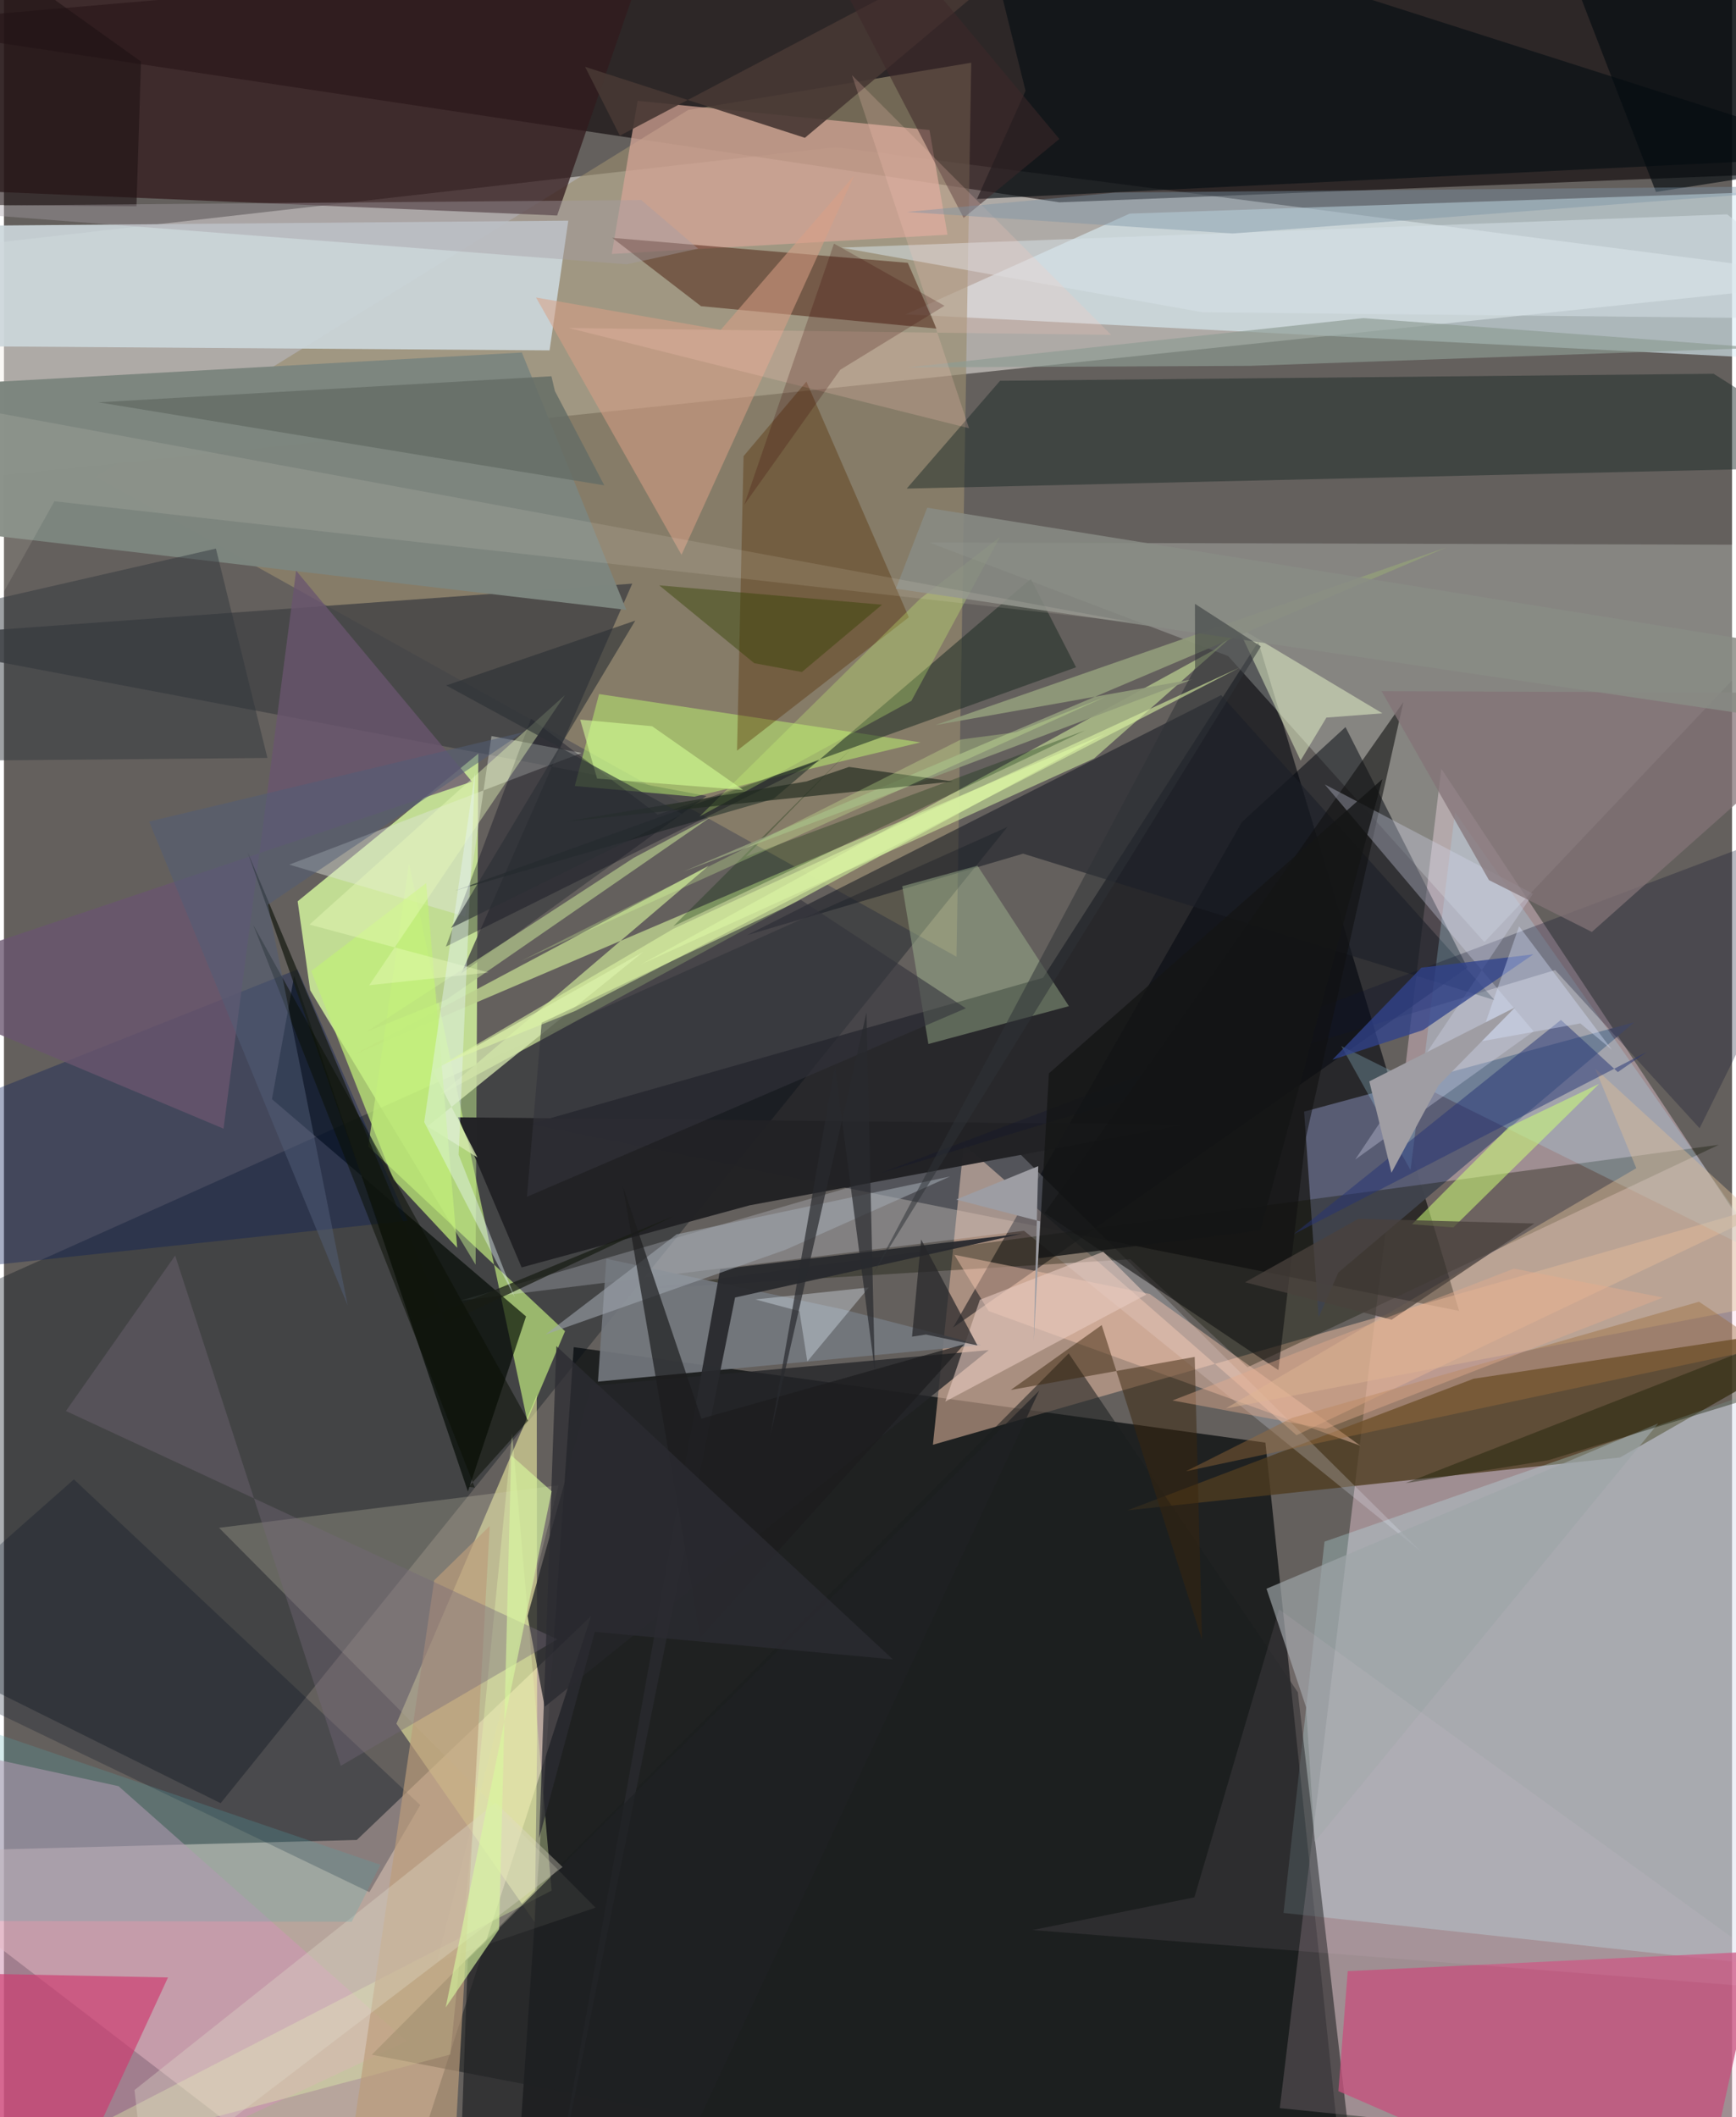 <svg xmlns="http://www.w3.org/2000/svg" width="228" height="278" viewBox="0 0 836 1024"><path fill="#64605d" d="M0 0h836v1024H0z"/><path fill="#151719" fill-opacity=".867" d="M275.645 651.58l334.612 46.17 40.08 382.623L246.106 1086z"/><path fill="#f5f2eb" fill-opacity=".51" d="M402.315 71.18L898 135.38-62 236.325V123.993z"/><path fill="#fdd9e8" fill-opacity=".384" d="M898 1048.238l-280.792-28.614 78.148-647.805L898 678.337z"/><path fill="#090002" fill-opacity=".596" d="M794.351-62L-62 11.75l572.563 86.112L898 82.457z"/><path fill="#06090f" fill-opacity=".631" d="M502.65 472.928l104.172-162.546 97.156 323.667-449.919-90.294z"/><path fill="#ffe1d4" fill-opacity=".533" d="M185.746 1086l98.259-304.313L170.7 889.925l-232.7 6.15z"/><path fill="#c9e898" fill-opacity=".914" d="M228.17 611.67l1.314-247.153-87.404 71.42 6.06 43.018z"/><path fill="#dbeff7" fill-opacity=".608" d="M898 175.586l-43.171-82.874-310.23 10.61-108.377 48.734z"/><path fill="#988c6e" fill-opacity=".643" d="M331.027 53.188L44.202 230.577l416.612 232.165 7.129-432.413z"/><path fill="#000b14" fill-opacity=".325" d="M-62 645.218l547.452-245.245L104.824 872.15-62 789.26z"/><path fill="#4f3c20" fill-opacity=".792" d="M898 638.507L781.785 704.94l-238.37 25.586 167.547-63.68z"/><path fill="#311a1d" fill-opacity=".753" d="M267.604 104.246L324.772-62H-62l48.663 154.393z"/><path fill="#f6fffb" fill-opacity=".231" d="M447.651 262.374l144.586 54.951 123.942 138.323L898 263.618z"/><path fill="#cbd6db" fill-opacity=".914" d="M273.012 106.727L-62 109.574v57.575l325.953 2.311z"/><path fill="#f6f4a6" fill-opacity=".565" d="M189.863 833.686l67.892-158.846.162 168.398-1.12 86.52z"/><path fill="#dbb199" fill-opacity=".58" d="M625.314 694.154L867.246 578.94 449.411 698.778l14.944-145.244z"/><path fill="#01040c" fill-opacity=".498" d="M598.909 397.571l50.095-45.914L707.96 467.99l-248.799 174.1z"/><path fill="#bacf8d" fill-opacity=".831" d="M532.565 355.04L210.621 529.803l130.41-111.152-171.709 91.467z"/><path fill="#c2f4fc" fill-opacity=".275" d="M898 655.5l-259.162 90.132-19.825 179.586 255.998 27.72z"/><path fill="#595d75" fill-opacity=".976" d="M628.98 537.661l159.772-43.233-143.164 120.978-9.611 21.775z"/><path fill="#424245" fill-opacity=".816" d="M303.95 282.288l-82.745 188.604 118.684-85.894L-62 308.885z"/><path fill="#d096b5" fill-opacity=".561" d="M55.423 863.904L-62 838.311-15.245 1086l210.101-98.717z"/><path fill="#192725" fill-opacity=".471" d="M436.737 236.31l45.154-52.143 345.194-3.387L898 225.635z"/><path fill="#1b1d1d" fill-opacity=".553" d="M656.86 1086l-30.92-267.492-110.845-163.921L177.966 993.8z"/><path fill="#d5a596" fill-opacity=".733" d="M447.745 62.889L306.543 48.762l-12.51 74.082 162.417-9.334z"/><path fill="#c9f483" fill-opacity=".651" d="M195.942 417.753l57.184 269.359 18.303-43.256-95.201-89.322z"/><path fill="#7d867f" fill-opacity=".988" d="M-33.936 186.353l284.486-15.838 50.525 124.46-340.905-39.981z"/><path fill="#c6517d" fill-opacity=".765" d="M817.074 1086l31.265-142.141-198.26 9.505-4.52 58.036z"/><path fill="#eff4ff" fill-opacity=".22" d="M685.795 750.714L485.42 552.05l-264.78 77.06 272.833-33.82z"/><path fill="#101200" fill-opacity=".345" d="M601.636 661.304l227.97-107.608-522.621 69.97 237.9-14.586z"/><path fill="#441406" fill-opacity=".463" d="M451.153 158.948l-13.902-31.82-142.978-12.085 42.944 33.047z"/><path fill="#000800" fill-opacity=".655" d="M252.57 636.71L129.653 531.631l10.767-59.674 84.019 249.448z"/><path fill="#222225" fill-opacity=".984" d="M219.66 540.4l350.713 3.584L360.72 582.98l-110.29 30.027z"/><path fill="#c3fe73" fill-opacity=".467" d="M443.39 359.057L287.9 335.7l-11.758 44.462 57.831 5.181z"/><path fill="#e0fea6" fill-opacity=".506" d="M527.341 366.87l77.268-68.286-19.159 15.736-277.456 152.182z"/><path fill="#552d00" fill-opacity=".373" d="M354.641 363.08l83.114-64.525-49.547-113.979-30.406 36.049z"/><path fill="#d2ceb6" fill-opacity=".255" d="M104.048 738.948l164.244-20.556-58.729 230.303 76.639-26.037z"/><path fill="#091014" fill-opacity=".659" d="M898 75.42L470.723 96.244l23.488-52.333L467.941-62z"/><path fill="#243129" fill-opacity=".58" d="M518.657 322.742l-300.49 108.073 154.207-44.47 124.39-106.304z"/><path fill="#1c1f28" fill-opacity=".592" d="M588.853 336.197l-229.24 116.05 133.431-39.366 228.086 70.852z"/><path fill="#ade3fd" fill-opacity=".247" d="M646.955 505.932l206.633 102.502-151.62-215.552-21.505 173.07z"/><path fill="#081c5a" fill-opacity=".353" d="M142.004 468.85l53.248 121.592L-62 617.889l1.135-68.34z"/><path fill="#a5bb94" fill-opacity=".439" d="M434.575 428.628l12.639 76.322 67.987-18.302-44.219-67.933z"/><path fill="#000e21" fill-opacity=".259" d="M201.391 873.044l-24.617 42.128L-62 800.26l95.835-84.734z"/><path fill="#f8c8b2" fill-opacity=".451" d="M656.23 699.27l-101.964-73.45-94.478-18.92 16.58 27.232z"/><path fill="#ce3c71" fill-opacity=".675" d="M-62 979.369L19.443 1086l59.915-129.57L-62 953.565z"/><path fill="#e5f8ac" fill-opacity=".365" d="M215.937 993.695l29.917-300.266 19.1 220.974L-.097 1051.068z"/><path fill="#242529" fill-opacity=".784" d="M261.595 825.491l214.823-172.496-192.221 17.29-30.9 111.289z"/><path fill="#74787e" fill-opacity=".91" d="M406.078 633.367l-114.662-24.563-4.054 59.437 185.392-17.706z"/><path fill="#f0ffd0" fill-opacity=".467" d="M639.768 347.073l-12.478 20.764-30.637-64.813 70.186 41.978z"/><path fill="#0f112e" fill-opacity=".294" d="M424.235 567.357l326.175-98.163 69.894 76.492L898 388.51z"/><path fill="#111110" fill-opacity=".58" d="M616.544 662.683l-113.123-75.937 173.582-247.202-47.363 211.612z"/><path fill="#dfe4db" fill-opacity=".447" d="M223.117 443.325l12.73-87.314 43.565 8.166-141.394 54.018z"/><path fill="#d6dbef" fill-opacity=".322" d="M739.673 432.282l-85.98 128.551 86.316-62L638.988 379.42z"/><path fill="#d9a085" fill-opacity=".533" d="M411.285 84.905L327.78 268.35l-70.37-124.466 89.364 15.637z"/><path fill="#000315" fill-opacity=".325" d="M213.78 457.852l181.596-90.28-79.14 26.453-61.216-46.407z"/><path fill="#d6e8af" fill-opacity=".765" d="M207.491 517.89l21.574 41.932-24.158-15.055 104.328-84.333z"/><path fill="#debd96" fill-opacity=".439" d="M887.277 624.427L591.014 681.24l198.661-116.23-19.906-48.208z"/><path fill="#253376" fill-opacity=".498" d="M623.963 596.918L753.223 493.3l27.523 25.234 14.131-9.814z"/><path fill="#6a556f" fill-opacity=".776" d="M226.38 378.03l-85.039-102.021-35.12 269.882L-62 475.173z"/><path fill="#473833" fill-opacity=".906" d="M297.954 65.624L540.49-62 387.47 66.66 281.138 32.322z"/><path fill="#34343c" fill-opacity=".592" d="M385.52 435.242l79.799 52.436-212.31 91.164 7.102-84.17z"/><path fill="#3a260d" fill-opacity=".49" d="M531.065 640.897l48.55 152.289-3.568-136.891-89.001 15.986z"/><path fill="#bc9c7b" fill-opacity=".671" d="M160.86 1086h54.625l19.522-347.91-26.863 26.238z"/><path fill="#012800" fill-opacity=".282" d="M323.808 447.997L523.07 353.25l-164.275 61.123 52.312-53.558z"/><path fill="#e8ccc1" fill-opacity=".58" d="M472.126 628.64L455.4 677.883l97.209-51.71-20.796-20.762z"/><path fill="#cdff77" fill-opacity=".541" d="M771.7 524.207l-43.73 20.908-46.778 47.023 19.992 1.521z"/><path fill="#2e343b" fill-opacity=".463" d="M102.541 265.326L-62 303.063v65.229l189.439-1.703z"/><path fill="#919b7a" fill-opacity=".925" d="M575.052 328.566l-246.44 93.023 369.382-156.901-247.407 86.033z"/><path fill="#28292d" fill-opacity=".941" d="M492.758 596.607l-146.278 17.32L261.617 1086l92.082-458.447z"/><path fill="#ccfd76" fill-opacity=".29" d="M443.078 289.729L336.504 394.91l102.486-55.924 42.776-79.195z"/><path fill="#837377" fill-opacity=".741" d="M718.417 425.69l49.773 25.057L898 335.231l-231.552-.947z"/><path fill="#9ea5a8" fill-opacity=".678" d="M800.297 688.42L634.112 890.791l-4.193-65.155-19.143-57.234z"/><path fill="#656d66" fill-opacity=".835" d="M45.751 194.59l244.676 40.16-23.899-45.632-1.67-7.138z"/><path fill="#1f2024" fill-opacity=".686" d="M220.655 1052.024l3.731-104.352L500.84 672.609 307.861 1086z"/><path fill="#b1c68a" fill-opacity=".714" d="M214.054 483.453l-38.737 15.641 129.41-84.222 37.362-19.815z"/><path fill="#262629" fill-opacity=".718" d="M439.306 646.487l4.407-46.983 27.214 51.222-24.85-5.262z"/><path fill="#30438c" fill-opacity=".769" d="M686.527 498.202l-43.854 14.362 43.05-44.552 54.138-6.426z"/><path fill="#9ea6ae" fill-opacity=".588" d="M262.013 645.452l116.142-41.009 79.575-35.434-132.316 27.994z"/><path fill="#e0dacb" fill-opacity=".353" d="M63.167 1010.87l5.067 46.102 202.002-153.957-32.333-31.06z"/><path fill="#d7e2e7" fill-opacity=".518" d="M833.628 103.66l-428.525 16.111 174.59 31.25L898 154.351z"/><path fill="#c2ef79" fill-opacity=".729" d="M219.272 603.532l-15.004-176.413-55.615 42.548 39.705 100.753z"/><path fill="#50a7af" fill-opacity=".239" d="M168.25 929.456l13.852-27.529L-62 818.6l8.693 110.393z"/><path fill="#888c85" fill-opacity=".843" d="M846.636 345.935L898 318.195l-451.353-72.62-15.148 39.143z"/><path fill="#191d15" fill-opacity=".741" d="M324.683 587.936L198.196 640.18 117.893 412.2l96.032 227.903z"/><path fill="#1c1c1e" fill-opacity=".69" d="M336.908 791.951L299.43 573.78l37.96 112.361 127.198-36.005z"/><path fill="#74687b" fill-opacity=".388" d="M267.738 792.873l-104.78 61.198-80.127-246.804-52.852 75.18z"/><path fill="#202b1f" fill-opacity=".659" d="M459.03 377.968l-50.194-7.032-20.598 7.01-116.65 19.42z"/><path fill="#2f3237" fill-opacity=".522" d="M576.227 323.118l-.058-31.072 31.88 20.589L420.601 615.91z"/><path fill="#354102" fill-opacity=".431" d="M362.957 320.757l23.08 4.276 38.748-32.563-107.763-9.353z"/><path fill="#8c9c93" fill-opacity=".663" d="M437.07 177.697l220.488-23.832 192.178 14.384-246.753 8.695z"/><path fill="#161b02" fill-opacity=".396" d="M747.09 706.277l-69.027 11.089 178.923-69.924-5.144 26.779z"/><path fill="#ebfdbd" fill-opacity=".4" d="M234.4 470.359l-57.707 6.164 94.682-140.298L147.807 447.2z"/><path fill="#3f2829" fill-opacity=".537" d="M377.093-62l87.173 167.383 46.308-38.164L402.904-62z"/><path fill="#040c10" fill-opacity=".643" d="M838.293 86.718l-39.11 6.118-51.48-133.266L898-62z"/><path fill="#dce5f1" fill-opacity=".384" d="M388.637 658.49l29.765-35.802-54.896 5.804 21.331 5.687z"/><path fill="#201215" fill-opacity=".616" d="M64.1 99.766L-62 98.744V-62L66.3 29.768z"/><path fill="#fcf1e1" fill-opacity=".118" d="M-62 188.884l17.258 177.35 69.137-123.792 521.62 58.58z"/><path fill="#ffd6f0" fill-opacity=".078" d="M575.907 917.662l-78.296 15.832 373.974 29.377-254.748-184.498z"/><path fill="#292a2e" fill-opacity=".702" d="M370.65 694.881l31.334-179.413 19.32 147.645-4.035-173.391z"/><path fill="#ffcabc" fill-opacity=".216" d="M410.228 36.364l56.66 170.768-193.632-48.486 262.397 3.317z"/><path fill="#9c6b3b" fill-opacity=".42" d="M571.834 711.592l51.222-25.773 196.97-56.217 32.713 22.062z"/><path fill="#0b1104" fill-opacity=".525" d="M224.735 719.158l3.072.337-107.217-272.14L253.548 687.09z"/><path fill="#49423c" fill-opacity=".753" d="M600.406 620.194l70.888 18.098 69.092-46.521-85.162-2.271z"/><path fill="#9d9da3" d="M498.174 648.723l3.1-57.982-40.615-10.573 39.695-16.149z"/><path fill="#390000" fill-opacity=".22" d="M455.005 147.894l-53.456-30.07-43.387 126.259 46.42-65.25z"/><path fill="#e8f5f7" fill-opacity=".416" d="M219.967 558.5l27.255 69.22-43.913-84.996 24.59-169.169z"/><path fill="#2c2c32" fill-opacity=".765" d="M258.922 889.019l8.314-237.966 162.808 151.54-144.23-13.327z"/><path fill="#d4ff97" fill-opacity=".58" d="M357.613 382.08l-70.658-5.499-8.18-28.523 34.786 3.19z"/><path fill="#d8ff9c" fill-opacity=".278" d="M462.944 357.68l26.728-3.544L533.16 336.9 250.044 464.86z"/><path fill="#d8f89f" fill-opacity=".624" d="M239.532 933.1l-25.826 37.827 51.256-249.642-19.603-17.42z"/><path fill="#a69da6" fill-opacity=".396" d="M335.816 120.253l-34.56 7.572L-62 99.867l370.293-3.135z"/><path fill="#dff7a6" fill-opacity=".576" d="M597.734 322.906L276.241 489.014l-63.91 25.758 111.534-65.555z"/><path fill="#515e78" fill-opacity=".506" d="M127.744 437.535l38.518 193.805-96.035-233.992 181.024-43.213z"/><path fill="#2b3035" fill-opacity=".6" d="M213.963 331.518l91.439-31.343-89.072 148.643 111.868-55.07z"/><path fill="#141515" fill-opacity=".808" d="M607.83 595.123l59.01-218.28L505.528 519.15l-5.08 89.436z"/><path fill="#dae5ff" fill-opacity=".373" d="M777.845 507.713l-44.877-59.704-19.417 55.851 49.069-8.871z"/><path fill="#e5ab8e" fill-opacity=".42" d="M639.32 691.108l-74.02-13.757 165.19-63.76 72.113 13.98z"/><path fill="#7992a5" fill-opacity=".412" d="M537.756 93.143L898 89.818l-303.565 23.118-157.617-10.423z"/><path fill="#9f9da3" d="M693.998 524.942l37.006-37.683-70.487 35.766 10.721 44.175z"/></svg>